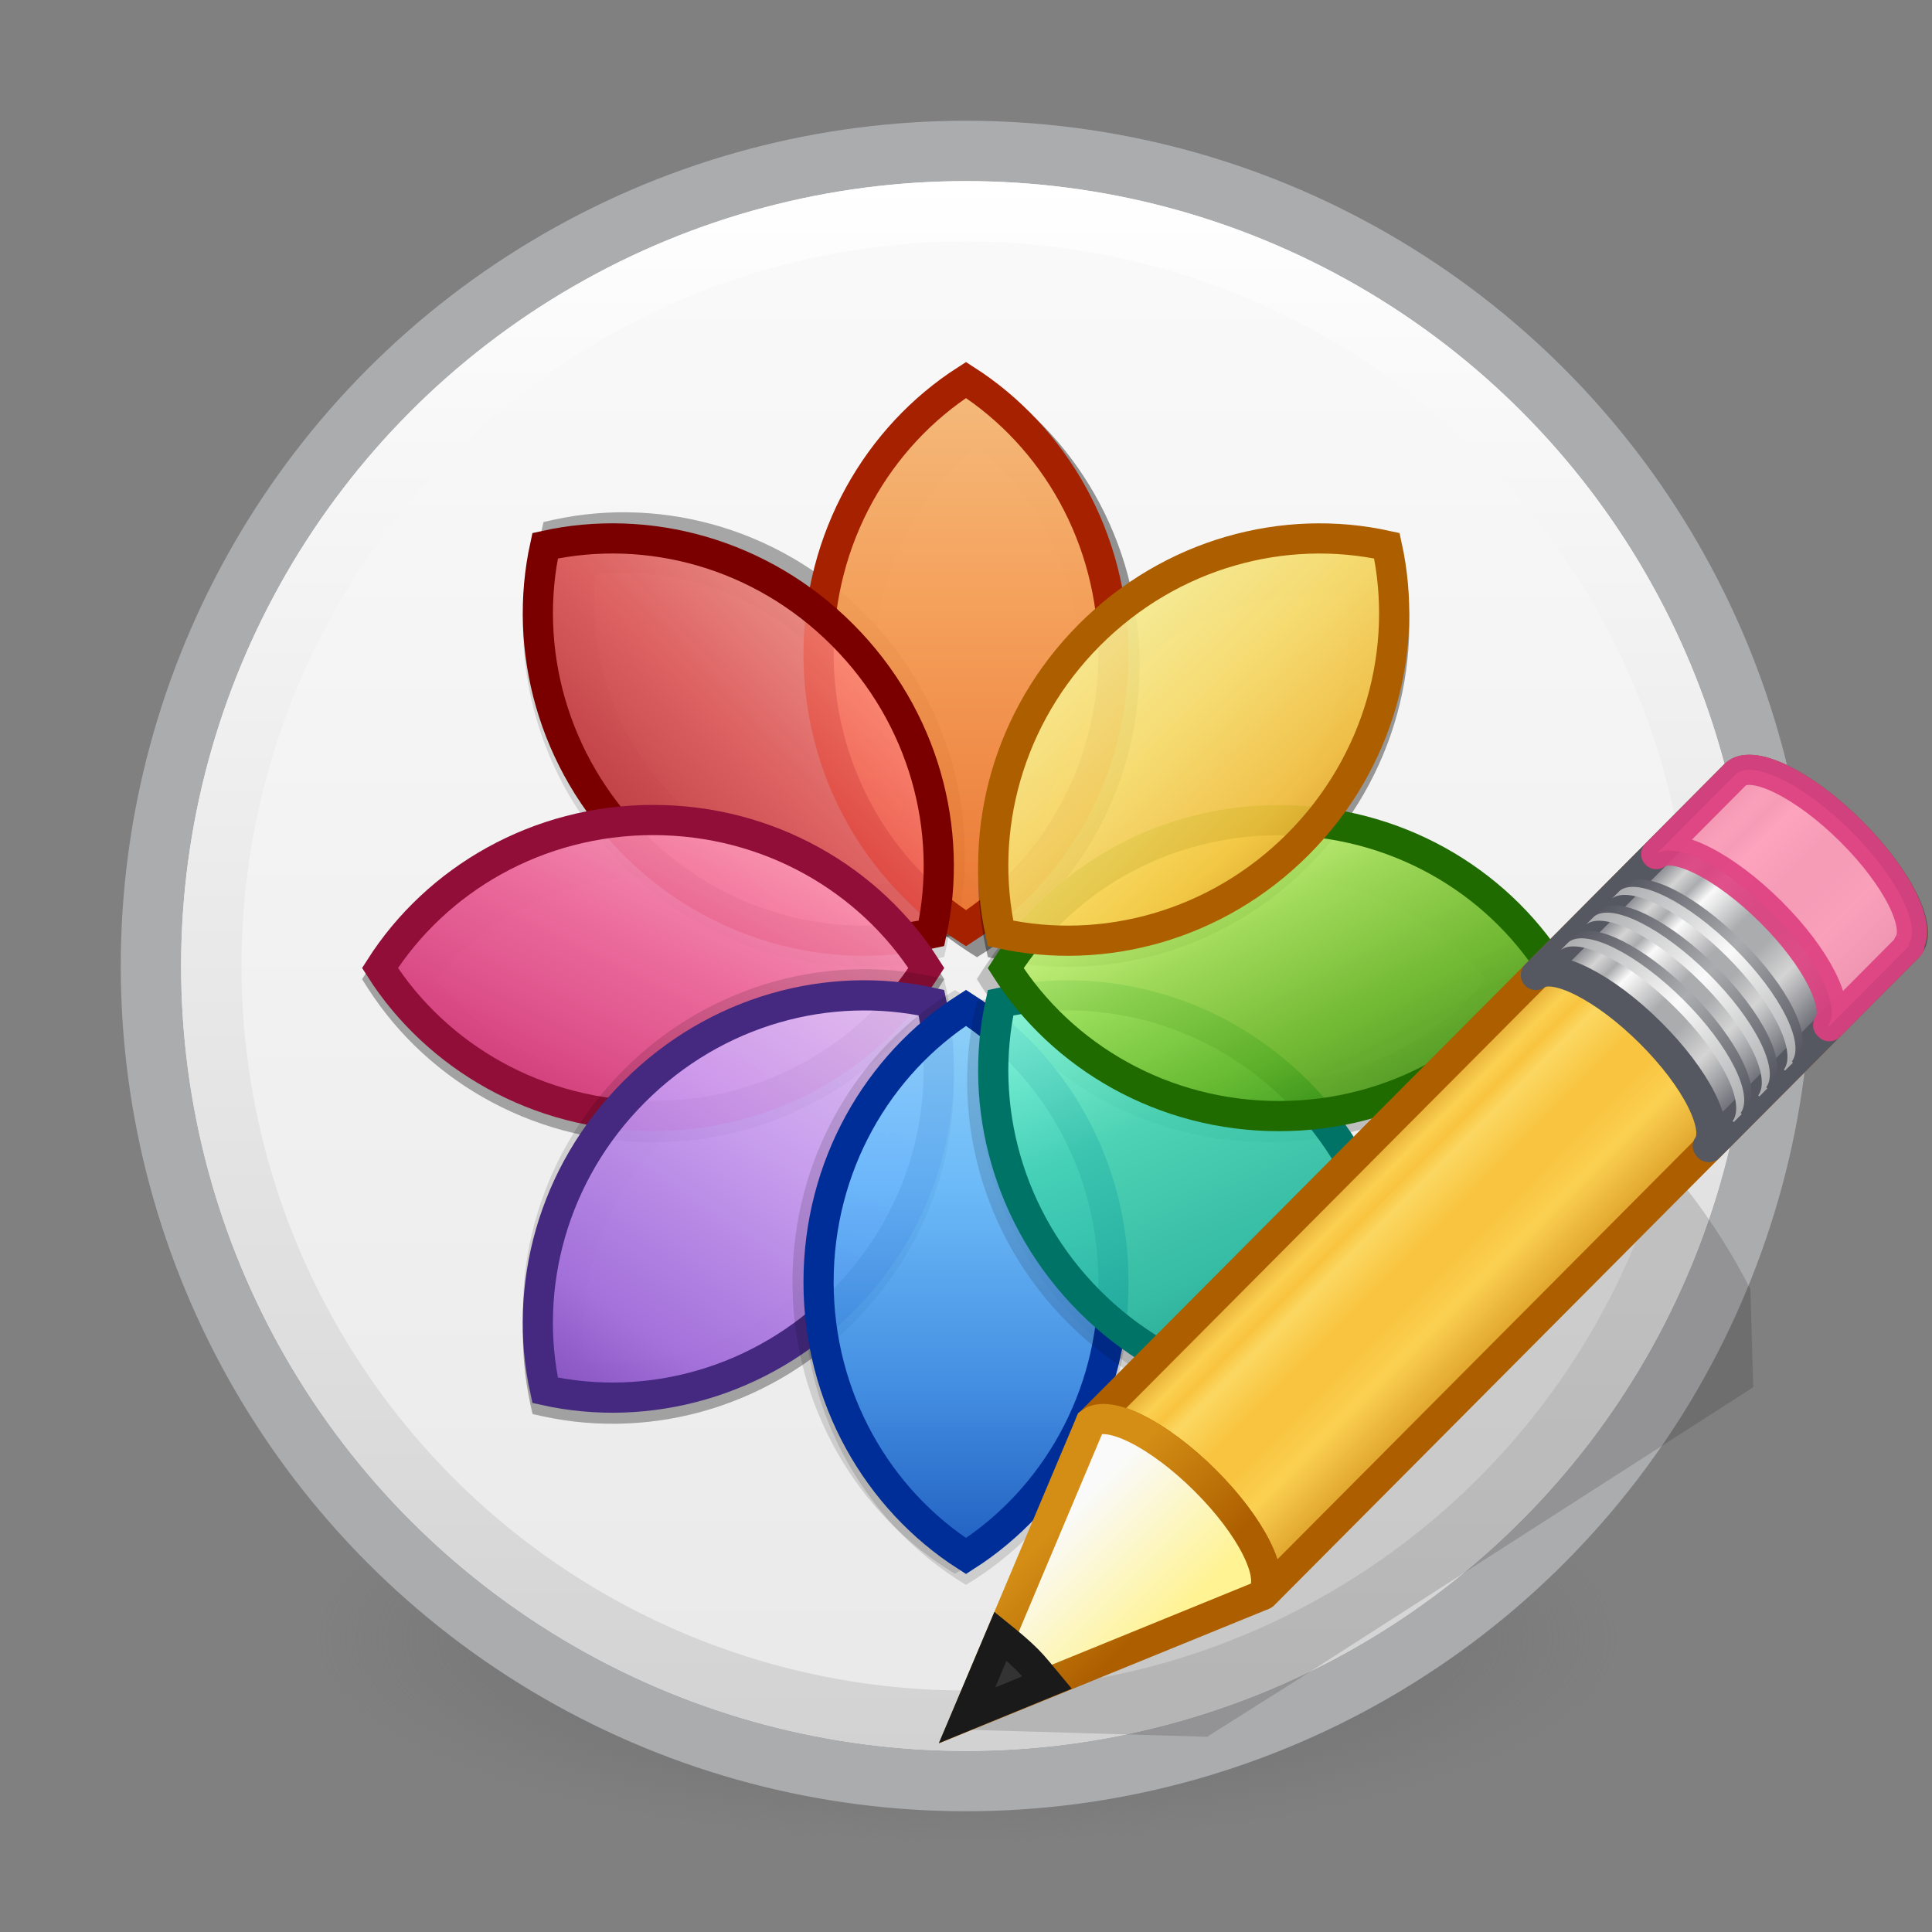 <svg width="32" height="32" viewBox="0 0 32 32" fill="none" xmlns="http://www.w3.org/2000/svg">
<rect x="0" y="0" width="32" height="32" fill="#808080" stroke="none"/>
<path d="M26.809 27.131C26.81 27.573 26.531 28.011 25.989 28.42C25.448 28.829 24.654 29.2 23.653 29.513C22.652 29.826 21.463 30.074 20.155 30.243C18.847 30.413 17.445 30.5 16.03 30.5C14.614 30.5 13.212 30.413 11.904 30.243C10.596 30.074 9.407 29.826 8.406 29.513C7.405 29.2 6.611 28.829 6.07 28.42C5.528 28.011 5.25 27.573 5.25 27.131C5.25 26.689 5.528 26.251 6.07 25.842C6.611 25.433 7.405 25.062 8.406 24.749C9.407 24.436 10.596 24.188 11.904 24.019C13.212 23.85 14.614 23.762 16.03 23.762C17.445 23.762 18.847 23.85 20.155 24.019C21.463 24.188 22.652 24.436 23.653 24.749C24.654 25.062 25.448 25.433 25.989 25.842C26.531 26.251 26.81 26.689 26.809 27.131Z" fill="url(#paint0_radial)"/>
<circle cx="16" cy="16" r="13.5" fill="url(#paint1_linear)" stroke="#ABACAE"/>
<circle cx="16" cy="16" r="12.5" stroke="url(#paint2_linear)"/>
<path fill-rule="evenodd" clip-rule="evenodd" d="M16.182 6.183C17.79 7.148 18.874 8.953 18.874 11.017C18.874 13.082 17.79 14.886 16.182 15.852C14.573 14.886 13.49 13.082 13.49 11.017C13.49 8.953 14.573 7.148 16.182 6.183Z" fill="black" fill-opacity="0.13"/>
<path fill-rule="evenodd" clip-rule="evenodd" d="M8.823 9.014C10.641 8.555 12.679 9.062 14.134 10.522C15.589 11.982 16.094 14.026 15.637 15.851C13.819 16.309 11.782 15.802 10.327 14.342C8.872 12.882 8.366 10.838 8.823 9.014Z" fill="black" fill-opacity="0.13"/>
<path fill-rule="evenodd" clip-rule="evenodd" d="M8.823 23.419C8.366 21.595 8.871 19.55 10.326 18.09C11.781 16.63 13.819 16.123 15.637 16.582C16.094 18.406 15.588 20.45 14.133 21.91C12.678 23.37 10.641 23.877 8.823 23.419Z" fill="black" fill-opacity="0.15"/>
<path fill-rule="evenodd" clip-rule="evenodd" d="M8.823 23.419C8.366 21.595 8.871 19.55 10.326 18.09C11.781 16.63 13.819 16.123 15.637 16.582C16.094 18.406 15.588 20.45 14.133 21.91C12.678 23.37 10.641 23.877 8.823 23.419Z" fill="black" fill-opacity="0.15"/>
<path d="M13.78 21.556C12.53 22.81 10.814 23.291 9.242 22.998C8.95 21.421 9.429 19.699 10.679 18.444C11.929 17.19 13.646 16.709 15.218 17.002C15.51 18.58 15.03 20.302 13.78 21.556Z" stroke="black" stroke-opacity="0.07"/>
<path fill-rule="evenodd" clip-rule="evenodd" d="M16 26.25C14.392 25.284 13.308 23.48 13.308 21.415C13.308 19.351 14.392 17.547 16 16.581C17.609 17.547 18.692 19.351 18.692 21.415C18.692 23.48 17.609 25.284 16 26.25Z" fill="black" fill-opacity="0.13"/>
<path fill-rule="evenodd" clip-rule="evenodd" d="M23.178 23.419C21.36 23.878 19.323 23.37 17.868 21.91C16.413 20.451 15.907 18.406 16.364 16.582C18.182 16.123 20.22 16.631 21.675 18.091C23.13 19.55 23.635 21.595 23.178 23.419Z" fill="black" fill-opacity="0.13"/>
<path fill-rule="evenodd" clip-rule="evenodd" d="M6 16.218C6.962 14.604 8.761 13.517 10.818 13.517C12.876 13.517 14.674 14.604 15.637 16.218C14.674 17.832 12.876 18.919 10.818 18.919C8.761 18.919 6.962 17.832 6 16.218Z" fill="black" fill-opacity="0.15"/>
<path fill-rule="evenodd" clip-rule="evenodd" d="M6 16.218C6.962 14.604 8.761 13.517 10.818 13.517C12.876 13.517 14.674 14.604 15.637 16.218C14.674 17.832 12.876 18.919 10.818 18.919C8.761 18.919 6.962 17.832 6 16.218Z" fill="black" fill-opacity="0.15"/>
<path d="M10.818 18.419C9.051 18.419 7.498 17.541 6.593 16.218C7.498 14.895 9.051 14.017 10.818 14.017C12.586 14.017 14.138 14.895 15.043 16.218C14.138 17.541 12.586 18.419 10.818 18.419Z" stroke="black" stroke-opacity="0.07"/>
<path fill-rule="evenodd" clip-rule="evenodd" d="M25.82 16.217C24.857 17.832 23.059 18.919 21.001 18.919C18.944 18.919 17.145 17.832 16.183 16.217C17.145 14.603 18.944 13.516 21.001 13.516C23.059 13.516 24.857 14.603 25.82 16.217Z" fill="black" fill-opacity="0.15"/>
<path d="M21.001 14.016C22.768 14.016 24.321 14.894 25.226 16.217C24.321 17.541 22.768 18.419 21.001 18.419C19.234 18.419 17.681 17.541 16.776 16.217C17.681 14.894 19.234 14.016 21.001 14.016Z" stroke="black" stroke-opacity="0.07"/>
<path fill-rule="evenodd" clip-rule="evenodd" d="M23.179 9.014C23.636 10.838 23.13 12.882 21.675 14.342C20.22 15.802 18.183 16.309 16.364 15.851C15.908 14.027 16.413 11.982 17.868 10.523C19.323 9.063 21.36 8.555 23.179 9.014Z" fill="black" fill-opacity="0.13"/>
<path fill-rule="evenodd" clip-rule="evenodd" d="M9.004 8.648C10.822 8.19 12.859 8.697 14.314 10.157C15.769 11.617 16.275 13.661 15.818 15.486C14 15.944 11.962 15.437 10.507 13.977C9.052 12.517 8.547 10.473 9.004 8.648Z" fill="black" fill-opacity="0.15"/>
<path fill-rule="evenodd" clip-rule="evenodd" d="M9.004 8.648C10.822 8.19 12.859 8.697 14.314 10.157C15.769 11.617 16.275 13.661 15.818 15.486C14 15.944 11.962 15.437 10.507 13.977C9.052 12.517 8.547 10.473 9.004 8.648Z" fill="black" fill-opacity="0.15"/>
<path d="M10.86 13.623C9.61 12.368 9.131 10.646 9.423 9.069C10.995 8.776 12.711 9.257 13.961 10.511C15.211 11.765 15.691 13.488 15.399 15.065C13.827 15.358 12.11 14.877 10.86 13.623Z" stroke="black" stroke-opacity="0.07"/>
<path fill-rule="evenodd" clip-rule="evenodd" d="M16.182 6.183C17.79 7.148 18.874 8.953 18.874 11.017C18.874 13.082 17.79 14.886 16.182 15.852C14.573 14.886 13.49 13.082 13.49 11.017C13.49 8.953 14.573 7.148 16.182 6.183Z" fill="black" fill-opacity="0.15"/>
<path fill-rule="evenodd" clip-rule="evenodd" d="M16.182 6.183C17.79 7.148 18.874 8.953 18.874 11.017C18.874 13.082 17.79 14.886 16.182 15.852C14.573 14.886 13.49 13.082 13.49 11.017C13.49 8.953 14.573 7.148 16.182 6.183Z" fill="black" fill-opacity="0.15"/>
<path d="M13.99 11.017C13.99 9.243 14.864 7.685 16.182 6.777C17.499 7.685 18.374 9.243 18.374 11.017C18.374 12.791 17.499 14.349 16.182 15.257C14.864 14.349 13.99 12.791 13.99 11.017Z" stroke="black" stroke-opacity="0.07"/>
<path d="M13.558 10.835C13.558 8.914 14.537 7.233 16 6.294C17.463 7.233 18.442 8.914 18.442 10.835C18.442 12.755 17.463 14.436 16 15.375C14.537 14.436 13.558 12.755 13.558 10.835Z" fill="url(#paint3_linear)" fill-opacity="0.9" stroke="#A62100" stroke-width="0.5"/>
<path d="M10.502 13.982C9.149 12.625 8.656 10.741 9.029 9.039C10.726 8.664 12.603 9.159 13.956 10.517C15.309 11.874 15.802 13.758 15.428 15.46C13.732 15.835 11.855 15.34 10.502 13.982Z" fill="url(#paint4_linear)" fill-opacity="0.8" stroke="#7A0000" stroke-width="0.5"/>
<path d="M10.818 18.484C8.905 18.484 7.229 17.502 6.294 16.033C7.229 14.564 8.905 13.582 10.818 13.582C12.732 13.582 14.408 14.564 15.343 16.033C14.408 17.502 12.732 18.484 10.818 18.484Z" fill="url(#paint5_linear)" fill-opacity="0.9" stroke="#910E38" stroke-width="0.5"/>
<path fill-rule="evenodd" clip-rule="evenodd" d="M8.821 23.054C8.365 21.229 8.87 19.185 10.325 17.725C11.78 16.265 13.818 15.758 15.636 16.216C16.093 18.041 15.587 20.085 14.132 21.545C12.677 23.005 10.64 23.512 8.821 23.054Z" fill="black" fill-opacity="0.13"/>
<path d="M13.956 21.55C12.602 22.908 10.725 23.403 9.029 23.028C8.655 21.326 9.148 19.442 10.502 18.085C11.855 16.727 13.732 16.233 15.428 16.607C15.802 18.309 15.309 20.193 13.956 21.55Z" fill="url(#paint6_linear)" fill-opacity="0.9" stroke="#452981" stroke-width="0.5"/>
<path fill-rule="evenodd" clip-rule="evenodd" d="M15.818 26.067C14.21 25.102 13.126 23.297 13.126 21.233C13.126 19.168 14.21 17.364 15.818 16.398C17.427 17.364 18.51 19.168 18.51 21.233C18.51 23.297 17.427 25.102 15.818 26.067Z" fill="black" fill-opacity="0.13"/>
<path d="M18.442 21.233C18.442 23.153 17.463 24.835 16 25.773C14.537 24.835 13.558 23.153 13.558 21.233C13.558 19.313 14.537 17.631 16 16.693C17.463 17.631 18.442 19.313 18.442 21.233Z" fill="url(#paint7_linear)" fill-opacity="0.9" stroke="#002E99" stroke-width="0.5"/>
<path fill-rule="evenodd" clip-rule="evenodd" d="M22.996 23.419C21.178 23.878 19.141 23.37 17.686 21.91C16.231 20.451 15.725 18.406 16.182 16.582C18 16.123 20.038 16.631 21.493 18.091C22.948 19.55 23.453 21.595 22.996 23.419Z" fill="black" fill-opacity="0.13"/>
<path fill-rule="evenodd" clip-rule="evenodd" d="M23.179 9.014C23.636 10.838 23.13 12.882 21.675 14.342C20.22 15.802 18.183 16.309 16.364 15.851C15.908 14.027 16.413 11.982 17.868 10.522C19.323 9.063 21.36 8.555 23.179 9.014Z" fill="black" fill-opacity="0.13"/>
<path d="M21.498 18.085C22.851 19.443 23.344 21.326 22.971 23.028C21.274 23.403 19.397 22.908 18.044 21.551C16.691 20.193 16.198 18.31 16.572 16.608C18.268 16.233 20.145 16.727 21.498 18.085Z" fill="url(#paint8_linear)" fill-opacity="0.9" stroke="#007367" stroke-width="0.5"/>
<path fill-rule="evenodd" clip-rule="evenodd" d="M23.179 9.014C23.636 10.838 23.13 12.882 21.675 14.342C20.22 15.802 18.183 16.309 16.364 15.851C15.908 14.027 16.413 11.982 17.868 10.522C19.323 9.063 21.36 8.555 23.179 9.014Z" fill="black" fill-opacity="0.13"/>
<path d="M18.221 10.877C19.471 9.622 21.187 9.141 22.759 9.434C23.051 11.012 22.572 12.734 21.322 13.988C20.072 15.242 18.356 15.723 16.784 15.43C16.492 13.853 16.971 12.131 18.221 10.877Z" stroke="black" stroke-opacity="0.07"/>
<path d="M21.182 13.584C23.095 13.584 24.771 14.566 25.706 16.035C24.771 17.504 23.095 18.486 21.182 18.486C19.268 18.486 17.592 17.504 16.657 16.035C17.592 14.566 19.268 13.584 21.182 13.584Z" fill="url(#paint9_linear)" fill-opacity="0.9" stroke="#206B00" stroke-width="0.5"/>
<path d="M18.044 10.517C19.398 9.159 21.275 8.665 22.971 9.039C23.345 10.742 22.852 12.625 21.499 13.983C20.145 15.34 18.268 15.835 16.572 15.46C16.198 13.758 16.691 11.875 18.044 10.517Z" fill="url(#paint10_linear)" fill-opacity="0.9" stroke="#AD5F00" stroke-width="0.5"/>
<path opacity="0.15" fill-rule="evenodd" clip-rule="evenodd" d="M26.93 18.79C26.886 18.791 26.85 18.81 26.82 18.829L18.961 23.837L17.508 24.759L17.469 24.774L15.75 28.642L20 28.767L20.031 28.743L21.492 27.821L29.039 22.977L28.992 21.352C28.858 21.09 28.7 20.806 28.516 20.517C27.99 19.692 27.432 19.041 27.086 18.837C27.028 18.803 26.974 18.789 26.93 18.79V18.79Z" fill="#0C0C0C"/>
<path d="M18.062 23.562C18.36 23.339 19.194 23.757 19.96 24.52C20.725 25.281 21.128 26.095 20.91 26.395C20.909 26.396 20.929 26.412 20.928 26.413L31.601 15.688C31.872 15.415 31.451 14.555 30.66 13.768C29.869 12.981 29.006 12.564 28.735 12.837L18.062 23.562Z" fill="url(#paint11_linear)"/>
<path opacity="0.6" d="M18.062 23.562C18.36 23.339 19.194 23.757 19.96 24.52C20.725 25.281 21.128 26.095 20.91 26.395C20.909 26.396 20.929 26.412 20.928 26.413L28.278 19.027L28.305 19C28.305 18.999 28.286 18.983 28.287 18.982C28.505 18.682 28.102 17.868 27.337 17.107C26.571 16.344 25.736 15.926 25.439 16.149L25.413 16.176L18.062 23.562H18.062L18.062 23.562Z" fill="#F9C440"/>
<path d="M18.062 23.562C18.36 23.339 19.194 23.757 19.96 24.52C20.725 25.281 21.128 26.095 20.91 26.395C20.909 26.396 20.929 26.412 20.928 26.413L31.601 15.688C31.872 15.415 31.451 14.555 30.66 13.768C29.869 12.981 29.006 12.564 28.735 12.837L18.062 23.562V23.562Z" stroke="#AD5F00" stroke-width="0.5" stroke-linejoin="round"/>
<path d="M28.946 12.754C28.858 12.758 28.786 12.785 28.735 12.836L25.439 16.149C25.737 15.926 26.571 16.344 27.337 17.107C28.102 17.868 28.505 18.682 28.287 18.982C28.286 18.983 28.305 18.999 28.305 19L31.601 15.687C31.872 15.415 31.451 14.555 30.66 13.768C30.017 13.129 29.327 12.733 28.946 12.754Z" fill="url(#paint12_linear)" stroke="#555761" stroke-width="0.5" stroke-linejoin="round"/>
<path opacity="0.9" d="M27.433 14.146C27.73 13.922 28.564 14.341 29.331 15.104C30.095 15.864 30.498 16.679 30.28 16.979C30.279 16.98 30.299 16.995 30.298 16.997L31.601 15.688L31.627 15.661C31.628 15.66 31.609 15.644 31.609 15.643C31.827 15.343 31.424 14.529 30.66 13.768C29.893 13.005 29.059 12.587 28.762 12.81L28.735 12.837L27.433 14.146H27.433Z" fill="#FE9AB8" stroke="#DE3E80" stroke-width="0.5" stroke-linejoin="round"/>
<path d="M25.973 15.613C26.27 15.39 27.104 15.808 27.871 16.571C28.635 17.332 29.038 18.146 28.82 18.446C28.82 18.447 28.839 18.463 28.838 18.464L28.971 18.33C28.972 18.329 28.952 18.314 28.953 18.312C29.171 18.012 28.768 17.198 28.004 16.437C27.237 15.675 26.403 15.256 26.106 15.479L25.973 15.613V15.613V15.613Z" fill="url(#paint13_linear)"/>
<path d="M25.851 15.735C26.148 15.512 26.982 15.93 27.749 16.693C28.514 17.454 28.916 18.268 28.698 18.568C28.698 18.569 28.717 18.585 28.716 18.586L28.849 18.453C28.85 18.451 28.831 18.436 28.831 18.435C29.049 18.135 28.646 17.32 27.882 16.559C27.115 15.797 26.281 15.378 25.984 15.601L25.851 15.735V15.735H25.851Z" fill="url(#paint14_linear)"/>
<path d="M26.396 15.187C26.694 14.964 27.527 15.383 28.294 16.145C29.059 16.906 29.462 17.72 29.244 18.021C29.243 18.022 29.262 18.037 29.262 18.038L29.394 17.905C29.395 17.904 29.376 17.888 29.377 17.887C29.595 17.587 29.192 16.773 28.427 16.012C27.66 15.249 26.826 14.831 26.529 15.054L26.396 15.187H26.396Z" fill="url(#paint15_linear)"/>
<path d="M26.274 15.31C26.572 15.087 27.406 15.505 28.172 16.268C28.937 17.029 29.34 17.843 29.122 18.143C29.121 18.144 29.14 18.16 29.14 18.161L29.273 18.027C29.273 18.026 29.254 18.011 29.255 18.009C29.473 17.709 29.07 16.895 28.305 16.134C27.539 15.371 26.704 14.953 26.407 15.176L26.274 15.31L26.274 15.31Z" fill="url(#paint16_linear)"/>
<path d="M26.822 14.76C27.119 14.537 27.953 14.955 28.719 15.718C29.484 16.479 29.887 17.293 29.669 17.593C29.668 17.594 29.688 17.61 29.687 17.611L29.82 17.477C29.82 17.476 29.801 17.461 29.802 17.46C30.02 17.159 29.617 16.345 28.852 15.584C28.086 14.822 27.252 14.403 26.954 14.626L26.822 14.76Z" fill="url(#paint17_linear)"/>
<path d="M26.7 14.882C26.997 14.659 27.831 15.078 28.598 15.84C29.362 16.601 29.765 17.415 29.547 17.716C29.546 17.717 29.566 17.732 29.565 17.733L29.698 17.6C29.699 17.599 29.679 17.583 29.68 17.582C29.898 17.282 29.495 16.468 28.73 15.707C27.964 14.944 27.13 14.526 26.833 14.749L26.7 14.882H26.7Z" fill="url(#paint18_linear)"/>
<path fill-rule="evenodd" clip-rule="evenodd" d="M16.017 28.416L20.873 26.436L20.914 26.395C21.132 26.094 20.724 25.28 19.959 24.519C19.193 23.757 18.36 23.34 18.062 23.564L16.017 28.416H16.017Z" fill="url(#paint19_linear)" stroke="url(#paint20_linear)" stroke-width="0.5"/>
<path fill-rule="evenodd" clip-rule="evenodd" d="M16.571 27.102L16.017 28.411L17.341 27.868C17.235 27.741 17.137 27.612 17.01 27.485C16.863 27.339 16.718 27.221 16.571 27.102Z" fill="#333333" stroke="#1A1A1A" stroke-width="0.5"/>
<defs>
<radialGradient id="paint0_radial" cx="0" cy="0" r="1" gradientUnits="userSpaceOnUse" gradientTransform="translate(16.03 27.131) scale(10.78 3.368)">
<stop stop-color="#3D3D3D"/>
<stop offset="0.5" stop-color="#686868" stop-opacity="0.498"/>
<stop offset="1" stop-color="#686868" stop-opacity="0"/>
</radialGradient>
<linearGradient id="paint1_linear" x1="16.122" y1="29" x2="16.122" y2="3" gradientUnits="userSpaceOnUse">
<stop stop-color="#E9E9E9"/>
<stop offset="1" stop-color="#FAFAFA"/>
</linearGradient>
<linearGradient id="paint2_linear" x1="16.122" y1="29" x2="16.122" y2="3" gradientUnits="userSpaceOnUse">
<stop stop-color="#D2D2D2"/>
<stop offset="1" stop-color="white"/>
</linearGradient>
<linearGradient id="paint3_linear" x1="16" y1="6" x2="16" y2="19.375" gradientUnits="userSpaceOnUse">
<stop stop-color="#FFC27D"/>
<stop offset="0.307" stop-color="#FFA154"/>
<stop offset="0.708" stop-color="#F37329"/>
<stop offset="1" stop-color="#F37329"/>
</linearGradient>
<linearGradient id="paint4_linear" x1="14.375" y1="10.75" x2="8.893" y2="16.018" gradientUnits="userSpaceOnUse">
<stop stop-color="#FF8C82"/>
<stop offset="0.339" stop-color="#ED5353"/>
<stop offset="0.698" stop-color="#C6262E"/>
<stop offset="1" stop-color="#A10705"/>
</linearGradient>
<linearGradient id="paint5_linear" x1="12.5" y1="13.875" x2="9.375" y2="20.125" gradientUnits="userSpaceOnUse">
<stop stop-color="#FE9AB8"/>
<stop offset="0.328" stop-color="#F4679D"/>
<stop offset="0.693" stop-color="#DE3E80"/>
<stop offset="1" stop-color="#BC245D"/>
</linearGradient>
<linearGradient id="paint6_linear" x1="14.375" y1="16.25" x2="8.974" y2="24.107" gradientUnits="userSpaceOnUse">
<stop stop-color="#E4C6FA"/>
<stop offset="0.339" stop-color="#CD9EF7"/>
<stop offset="0.724" stop-color="#A56DE2"/>
<stop offset="1" stop-color="#7239B3"/>
</linearGradient>
<linearGradient id="paint7_linear" x1="16" y1="16.562" x2="16" y2="26.067" gradientUnits="userSpaceOnUse">
<stop stop-color="#8CD5FF"/>
<stop offset="0.328" stop-color="#64BAFF"/>
<stop offset="0.682" stop-color="#3689E6"/>
<stop offset="1" stop-color="#0D52BF"/>
</linearGradient>
<linearGradient id="paint8_linear" x1="17.375" y1="16.375" x2="20.523" y2="23.364" gradientUnits="userSpaceOnUse">
<stop stop-color="#89FFDD"/>
<stop offset="0.349" stop-color="#43D6B5"/>
<stop offset="0.703" stop-color="#28BCA3"/>
<stop offset="1" stop-color="#0E9A83"/>
</linearGradient>
<linearGradient id="paint9_linear" x1="19" y1="14.25" x2="21.499" y2="19.125" gradientUnits="userSpaceOnUse">
<stop stop-color="#D1FF82"/>
<stop offset="0.328" stop-color="#9BDB4D"/>
<stop offset="0.708" stop-color="#68B723"/>
<stop offset="1" stop-color="#3A9104" stop-opacity="0.9"/>
</linearGradient>
<linearGradient id="paint10_linear" x1="18.5" y1="9.875" x2="22.86" y2="14.39" gradientUnits="userSpaceOnUse">
<stop offset="0.062" stop-color="#FFF394"/>
<stop offset="0.365" stop-color="#FFE16B"/>
<stop offset="0.693" stop-color="#F9C440"/>
<stop offset="1" stop-color="#D48E15"/>
</linearGradient>
<linearGradient id="paint11_linear" x1="23.501" y1="18.104" x2="26.367" y2="20.956" gradientUnits="userSpaceOnUse">
<stop stop-color="#AD5F00"/>
<stop offset="0.135" stop-color="#FFE16B"/>
<stop offset="0.202" stop-color="#F9C440"/>
<stop offset="0.27" stop-color="#FFF394"/>
<stop offset="0.447" stop-color="#F9C440"/>
<stop offset="0.571" stop-color="#F9C440"/>
<stop offset="0.72" stop-color="#FFE16B"/>
<stop offset="1" stop-color="#AD5F00"/>
</linearGradient>
<linearGradient id="paint12_linear" x1="23.5" y1="18.104" x2="26.367" y2="20.956" gradientUnits="userSpaceOnUse">
<stop stop-color="#555761"/>
<stop offset="0.135" stop-color="#D4D4D4"/>
<stop offset="0.202" stop-color="#ABACAE"/>
<stop offset="0.27" stop-color="#FAFAFA"/>
<stop offset="0.447" stop-color="#ABACAE"/>
<stop offset="0.571" stop-color="#ABACAE"/>
<stop offset="0.72" stop-color="#D4D4D4"/>
<stop offset="1" stop-color="#555761"/>
</linearGradient>
<linearGradient id="paint13_linear" x1="26.258" y1="15.279" x2="29.129" y2="18.136" gradientUnits="userSpaceOnUse">
<stop stop-color="#555761"/>
<stop offset="0.5" stop-color="#ABACAE"/>
<stop offset="1" stop-color="#555761"/>
</linearGradient>
<linearGradient id="paint14_linear" x1="26.136" y1="15.401" x2="29.007" y2="18.259" gradientUnits="userSpaceOnUse">
<stop stop-color="#ABACAE"/>
<stop offset="0.5" stop-color="#FAFAFA"/>
<stop offset="1" stop-color="#ABACAE"/>
</linearGradient>
<linearGradient id="paint15_linear" x1="26.681" y1="14.854" x2="29.552" y2="17.711" gradientUnits="userSpaceOnUse">
<stop stop-color="#555761"/>
<stop offset="0.5" stop-color="#ABACAE"/>
<stop offset="1" stop-color="#555761"/>
</linearGradient>
<linearGradient id="paint16_linear" x1="26.559" y1="14.976" x2="29.43" y2="17.833" gradientUnits="userSpaceOnUse">
<stop stop-color="#ABACAE"/>
<stop offset="0.5" stop-color="#FAFAFA"/>
<stop offset="1" stop-color="#ABACAE"/>
</linearGradient>
<linearGradient id="paint17_linear" x1="27.106" y1="14.426" x2="29.977" y2="17.283" gradientUnits="userSpaceOnUse">
<stop stop-color="#555761"/>
<stop offset="0.5" stop-color="#ABACAE"/>
<stop offset="1" stop-color="#555761"/>
</linearGradient>
<linearGradient id="paint18_linear" x1="26.984" y1="14.549" x2="29.855" y2="17.406" gradientUnits="userSpaceOnUse">
<stop stop-color="#ABACAE"/>
<stop offset="0.5" stop-color="#FAFAFA"/>
<stop offset="1" stop-color="#ABACAE"/>
</linearGradient>
<linearGradient id="paint19_linear" x1="19.479" y1="26.752" x2="17.744" y2="25.026" gradientUnits="userSpaceOnUse">
<stop stop-color="#FFF394"/>
<stop offset="1" stop-color="#FAFAFA"/>
</linearGradient>
<linearGradient id="paint20_linear" x1="17.134" y1="25.645" x2="18.692" y2="27.212" gradientUnits="userSpaceOnUse">
<stop stop-color="#D48E15"/>
<stop offset="1" stop-color="#AD5F00"/>
</linearGradient>
</defs>
</svg>
